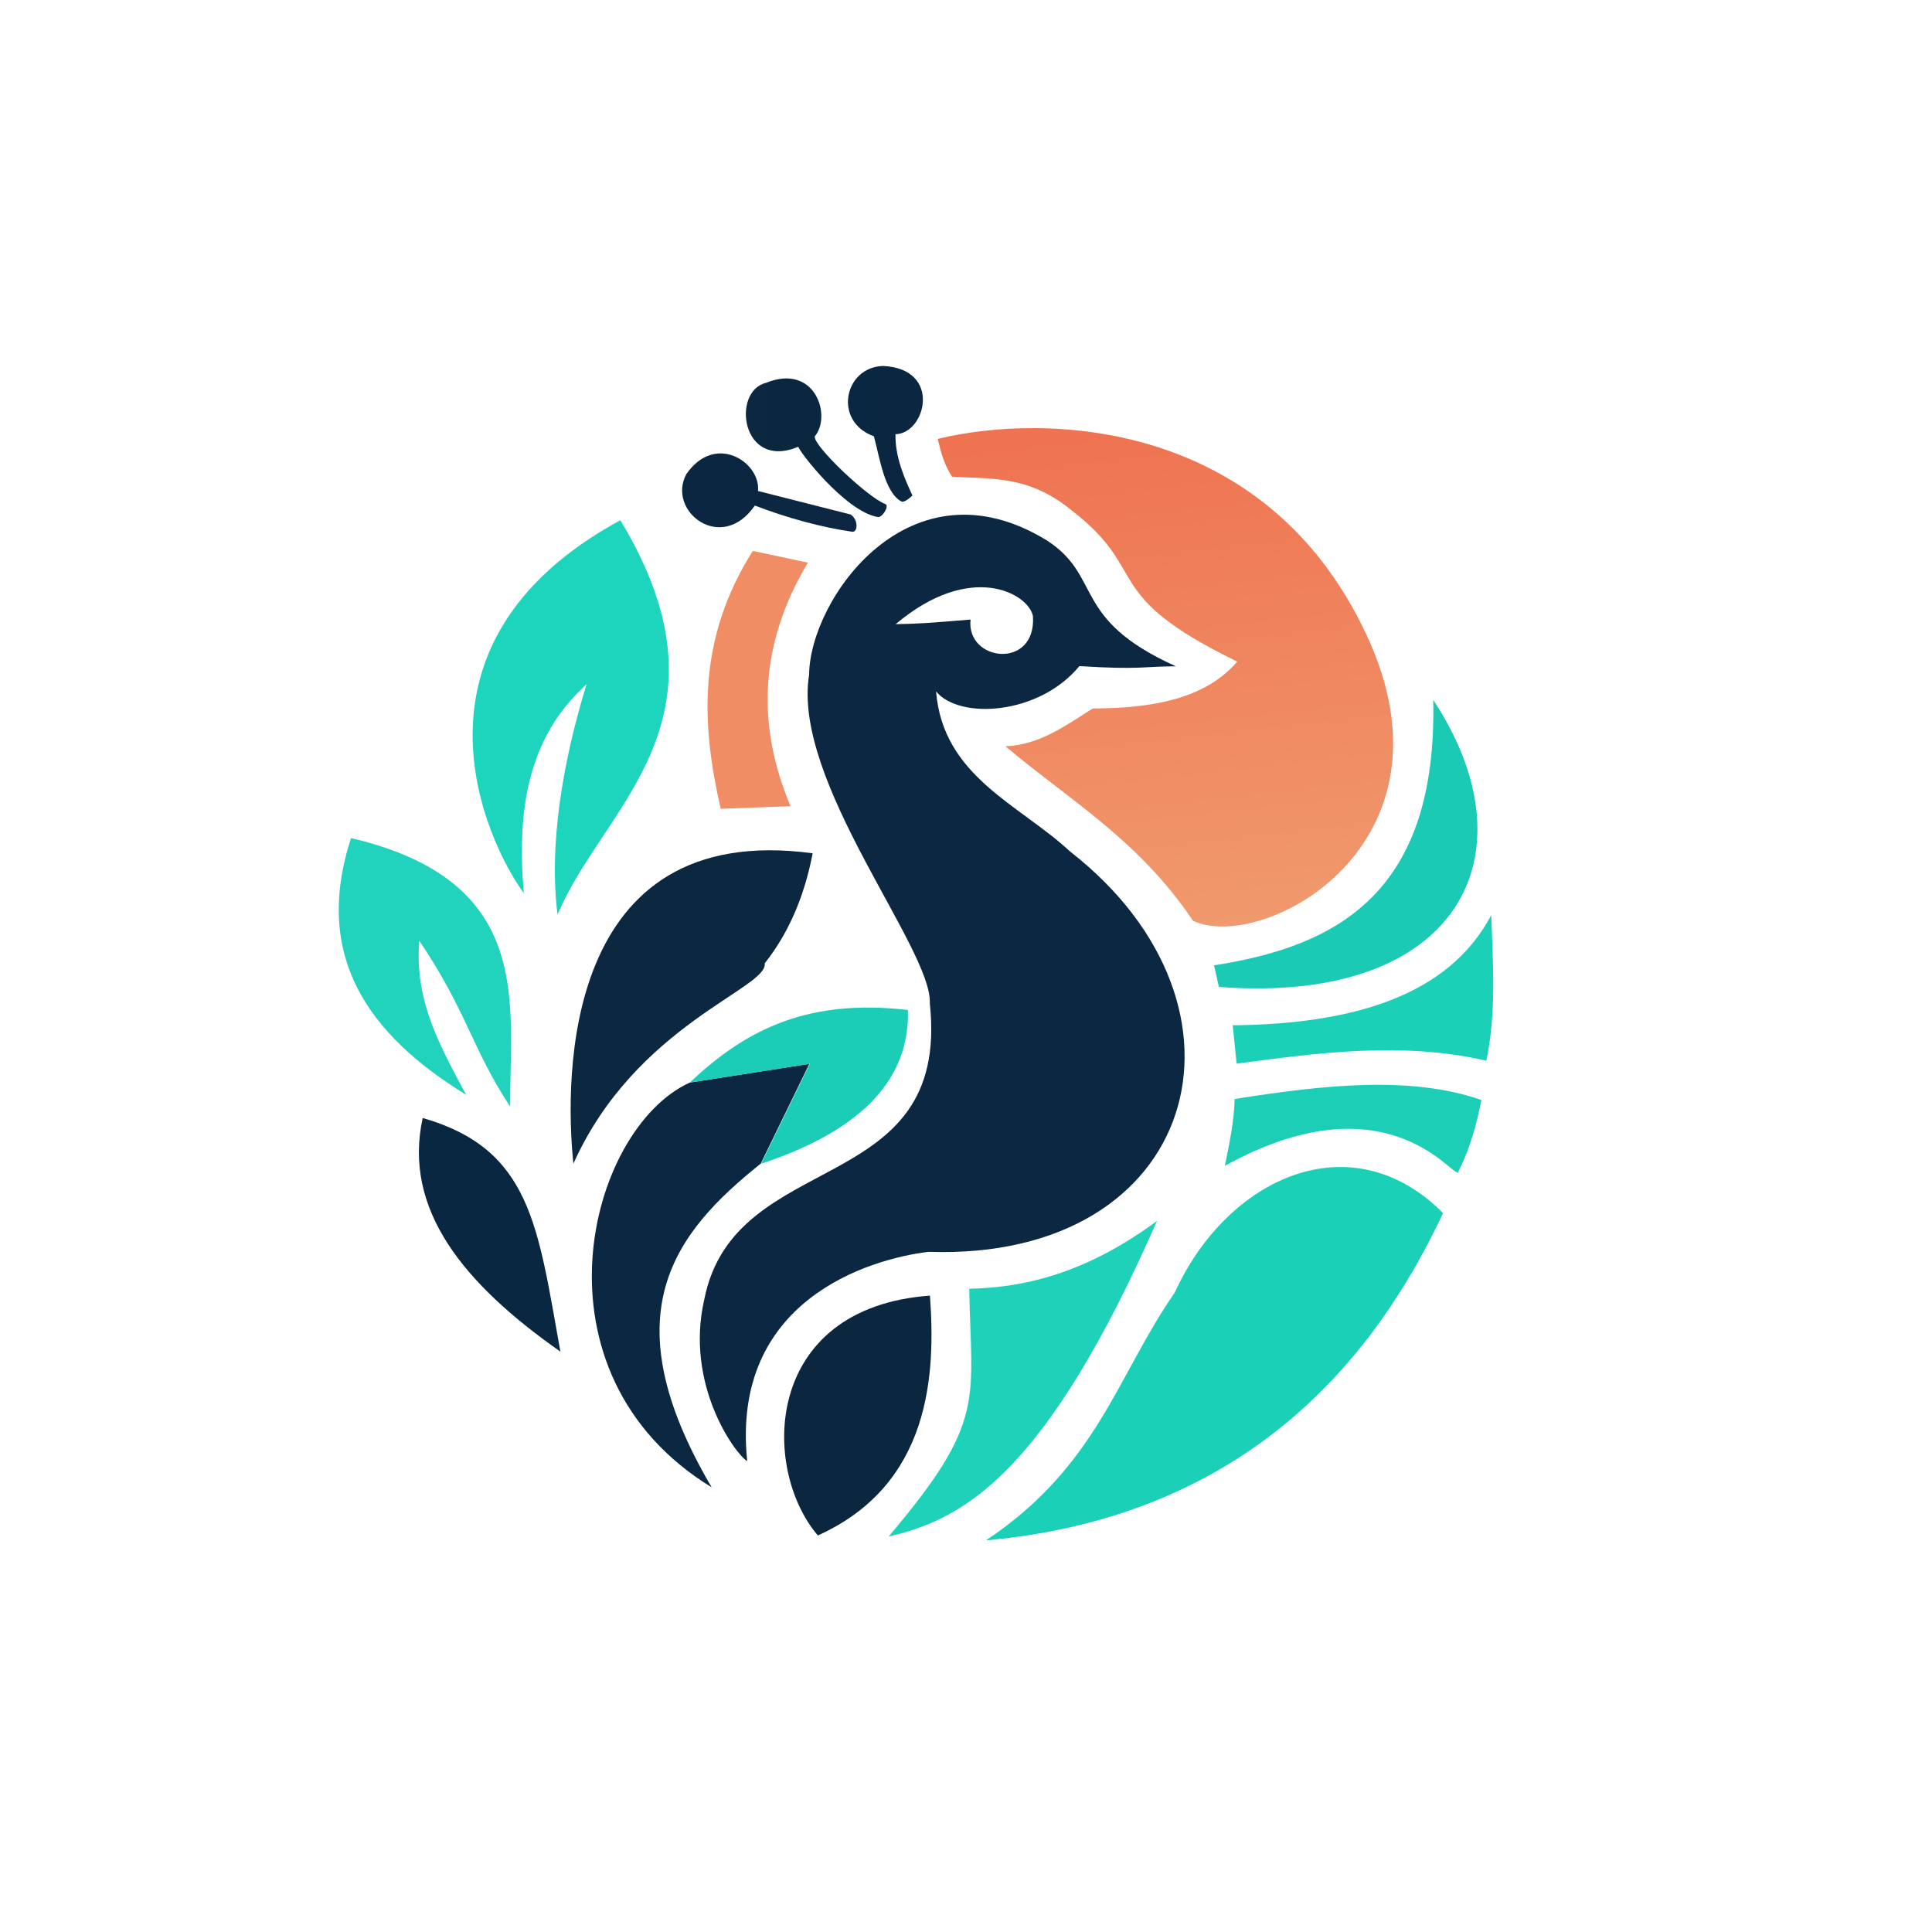 <?xml version="1.0" encoding="UTF-8" standalone="no"?>
<!-- Created with Inkscape (http://www.inkscape.org/) -->

<svg
   width="270.933mm"
   height="270.933mm"
   viewBox="0 0 270.933 270.933"
   version="1.1"
   id="svg1"
   xml:space="preserve"
   inkscape:version="1.3.2 (091e20e, 2023-11-25)"
   sodipodi:docname="peacock.svg"
   xmlns:inkscape="http://www.inkscape.org/namespaces/inkscape"
   xmlns:sodipodi="http://sodipodi.sourceforge.net/DTD/sodipodi-0.dtd"
   xmlns:xlink="http://www.w3.org/1999/xlink"
   xmlns="http://www.w3.org/2000/svg"
   xmlns:svg="http://www.w3.org/2000/svg"><sodipodi:namedview
     id="namedview1"
     pagecolor="#ffffff"
     bordercolor="#000000"
     borderopacity="0.25"
     inkscape:showpageshadow="2"
     inkscape:pageopacity="0.0"
     inkscape:pagecheckerboard="0"
     inkscape:deskcolor="#d1d1d1"
     inkscape:document-units="mm"
     inkscape:zoom="0.55684034"
     inkscape:cx="533.36653"
     inkscape:cy="453.45134"
     inkscape:window-width="1376"
     inkscape:window-height="768"
     inkscape:window-x="0"
     inkscape:window-y="0"
     inkscape:window-maximized="0"
     inkscape:current-layer="layer1" /><defs
     id="defs1"><linearGradient
       id="linearGradient29"
       inkscape:collect="always"><stop
         style="stop-color:#ef7351;stop-opacity:1;"
         offset="0"
         id="stop29" /><stop
         style="stop-color:#f0996d;stop-opacity:1;"
         offset="1"
         id="stop30" /></linearGradient><linearGradient
       id="linearGradient27"
       inkscape:collect="always"><stop
         style="stop-color:#092742;stop-opacity:1;"
         offset="0"
         id="stop27" /><stop
         style="stop-color:#0c2641;stop-opacity:1;"
         offset="1"
         id="stop28" /></linearGradient><linearGradient
       id="linearGradient25"
       inkscape:collect="always"><stop
         style="stop-color:#0c2740;stop-opacity:1;"
         offset="0"
         id="stop25" /><stop
         style="stop-color:#092741;stop-opacity:1;"
         offset="1"
         id="stop26" /></linearGradient><linearGradient
       id="linearGradient23"
       inkscape:collect="always"><stop
         style="stop-color:#0a2640;stop-opacity:1;"
         offset="0"
         id="stop23" /><stop
         style="stop-color:#0d2742;stop-opacity:1;"
         offset="1"
         id="stop24" /></linearGradient><linearGradient
       inkscape:collect="always"
       xlink:href="#linearGradient23"
       id="linearGradient24"
       x1="65.045"
       y1="82.114"
       x2="89.505"
       y2="82.114"
       gradientUnits="userSpaceOnUse" /><linearGradient
       inkscape:collect="always"
       xlink:href="#linearGradient25"
       id="linearGradient26"
       x1="73.985"
       y1="75.824"
       x2="93.732"
       y2="75.824"
       gradientUnits="userSpaceOnUse" /><linearGradient
       inkscape:collect="always"
       xlink:href="#linearGradient27"
       id="linearGradient28"
       x1="88.304"
       y1="73.873"
       x2="98.815"
       y2="73.873"
       gradientUnits="userSpaceOnUse" /><linearGradient
       inkscape:collect="always"
       xlink:href="#linearGradient29"
       id="linearGradient30"
       x1="128.45"
       y1="73.329"
       x2="136.244"
       y2="143.176"
       gradientUnits="userSpaceOnUse" /></defs><g
     inkscape:label="Layer 1"
     inkscape:groupmode="layer"
     id="layer1"
     transform="translate(30.609,-13.033)"><path
       style="opacity:1;fill:#1dd5bc;fill-rule:evenodd;stroke:none;stroke-width:0;stroke-dasharray:none;stroke-opacity:1;fill-opacity:1"
       d="m 42.847,138.28 c -5.265,-7.162 -18.384,-34.941 13.54,-52.299 17.068,28.29 -2.665,40.284 -8.801,55.345 -1.266,-9.714 0.73,-21.551 4.062,-32.327 -8.409,7.57 -9.771,17.959 -8.801,29.281 z"
       id="path1"
       sodipodi:nodetypes="ccccc" /><path
       style="opacity:1;fill:#21d2bc;fill-rule:evenodd;stroke:none;stroke-width:0;stroke-dasharray:none;stroke-opacity:1;fill-opacity:1"
       d="m 28.193,144.962 c -0.739,8.457 3.036,14.98 6.569,21.606 -13.731,-8.445 -21.533,-19.416 -16.145,-36.009 25.805,6.062 22.225,23.093 22.318,37.671 -5.343,-8.121 -6.125,-13.48 -12.742,-23.268 z"
       id="path2"
       sodipodi:nodetypes="ccccc" /><path
       style="opacity:1;fill:#0a2742;fill-rule:evenodd;stroke:none;stroke-width:0;stroke-dasharray:none;stroke-opacity:1;fill-opacity:1"
       d="m 28.668,169.812 c -2.825,12.881 5.847,23.329 19.31,32.765 -3.185,-17.646 -4.111,-28.394 -19.31,-32.765 z"
       id="path3"
       sodipodi:nodetypes="ccc" /><path
       style="opacity:1;fill:#0c2740;fill-rule:evenodd;stroke:none;stroke-width:0;stroke-dasharray:none;stroke-opacity:1;fill-opacity:1"
       d="m 49.799,176.223 c 8.733,-19.494 27.363,-24.606 26.829,-28.095 3.133,-3.957 5.48,-8.961 6.727,-15.433 -35.044,-4.724 -34.813,31.4 -33.556,43.528 z"
       id="path4"
       sodipodi:nodetypes="cccc" /><path
       style="opacity:1;fill:#0b2740;fill-rule:evenodd;stroke:none;stroke-width:0;stroke-dasharray:none;stroke-opacity:1;fill-opacity:1"
       d="M 99.8,194.723 C 76.406,196.427 76.059,218.972 84.085,228.359 100.004,221.17 100.596,205.612 99.8,194.723 Z"
       id="path6"
       sodipodi:nodetypes="ccc" /><path
       style="opacity:1;fill:#1ed2b9;fill-rule:evenodd;stroke:none;stroke-width:0;stroke-dasharray:none;stroke-opacity:1;fill-opacity:1"
       d="m 105.314,193.758 c 8.148,-0.155 16.738,-2.427 26.33,-9.512 -15.392,35.039 -26.818,41.819 -37.634,44.251 13.786,-16.236 11.556,-19.012 11.304,-34.739 z"
       id="path7"
       sodipodi:nodetypes="cccc" /><path
       style="opacity:1;fill:#1cceb6;fill-rule:evenodd;stroke:none;stroke-width:0;stroke-dasharray:none;stroke-opacity:1;fill-opacity:1"
       d="m 141.156,176.526 c 22.117,-12.238 31.532,0.992 32.671,0.965 1.801,-3.575 2.655,-6.913 3.308,-10.201 -9.921,-3.451 -22.109,-2.116 -34.601,-0.138 -0.078,3.125 -0.736,6.249 -1.379,9.374 z"
       id="path8"
       sodipodi:nodetypes="ccccc" /><path
       style="opacity:1;fill:#1ad0b7;fill-rule:evenodd;stroke:none;stroke-width:0;stroke-dasharray:none;stroke-opacity:1;fill-opacity:1"
       d="m 171.759,183.143 c -12.854,-12.912 -30.248,-5.039 -37.634,11.166 -8.123,11.7 -10.867,24.328 -26.468,34.739 36.897,-3.342 54.686,-25.798 64.101,-45.905 z"
       id="path9"
       sodipodi:nodetypes="cccc" /><path
       style="opacity:1;fill:#1ad0b7;fill-rule:evenodd;stroke:none;stroke-width:0;stroke-dasharray:none;stroke-opacity:1;fill-opacity:1"
       d="m 142.258,156.814 0.551,5.376 c 11.578,-1.535 23.154,-3.116 35.015,-0.414 1.43,-6.801 0.925,-13.601 0.689,-20.402 -5.914,11.16 -19.062,15.27 -36.255,15.439 z"
       id="path10"
       sodipodi:nodetypes="ccccc" /><path
       style="display:inline;opacity:1;fill:#1acab5;fill-opacity:1;fill-rule:evenodd;stroke:none;stroke-width:0;stroke-dasharray:none;stroke-opacity:1"
       d="m 140.328,151.437 c 33.657,2.525 44.384,-18.563 30.052,-40.253 0.578,26.839 -13.214,34.52 -30.741,37.22 z"
       id="path11"
       sodipodi:nodetypes="cccc" /><path
       style="opacity:1;fill:#f18d64;fill-rule:evenodd;stroke:none;stroke-width:0;stroke-dasharray:none;stroke-opacity:1;fill-opacity:1"
       d="m 74.957,90.29 7.732,1.644 C 75.824,103.394 75.464,114.769 80.253,126.087 l -9.795,0.365 C 67.741,114.615 67.127,102.69 74.957,90.29 Z"
       id="path12"
       sodipodi:nodetypes="ccccc" /><path
       style="opacity:1;fill:url(#linearGradient24);fill-rule:evenodd;stroke:none;stroke-width:0;stroke-dasharray:none;stroke-opacity:1"
       d="m 88.891,87.604 c 0.804,0.118 0.91,-1.714 -0.236,-2.428 L 75.687,81.888 c 0.413,-3.982 -5.962,-8.262 -10.045,-2.374 -2.802,5.176 4.912,11.234 9.604,4.414 4.645,1.779 9.302,3.037 13.645,3.675 z"
       id="path13"
       sodipodi:nodetypes="sccccs" /><path
       style="opacity:1;fill:url(#linearGradient26);fill-rule:evenodd;stroke:none;stroke-width:0;stroke-dasharray:none;stroke-opacity:1"
       d="m 92.49,85.541 c 0.646,0.111 1.667,-1.604 1.051,-1.826 -2.414,-0.87 -10.212,-8.26 -9.885,-9.497 2.4,-2.837 0.067,-10.318 -6.872,-7.488 -4.844,1.178 -3.447,12.322 4.566,8.949 -0.048,0.468 6.525,9.069 11.141,9.863 z"
       id="path14"
       sodipodi:nodetypes="sscccs" /><path
       style="opacity:1;fill:url(#linearGradient28);fill-rule:evenodd;stroke:none;stroke-width:0;stroke-dasharray:none;stroke-opacity:1"
       d="m 95.778,83.349 c -2.349,-1.307 -3.005,-6.064 -3.835,-9.132 -5.748,-2.06 -4.205,-9.7 1.278,-9.863 8.33,0.383 5.996,9.487 1.75,9.573 -0.081,3.21 1.318,6.309 2.374,8.584 0,0 -1.092,1.102 -1.568,0.837 z"
       id="path15"
       sodipodi:nodetypes="sccccs" /><path
       style="display:inline;opacity:1;fill:url(#linearGradient30);fill-rule:evenodd;stroke:none;stroke-width:0;stroke-dasharray:none;stroke-opacity:1"
       d="m 102.901,79.879 c -1.165,-1.766 -1.579,-3.531 -2.009,-5.297 15.071,-3.664 45.97,-2.782 60.088,27.396 13.942,29.584 -14.521,44.739 -24.291,40.181 -7.606,-11.35 -17.322,-16.898 -26.3,-24.474 4.864,-0.195 8.456,-2.935 12.237,-5.297 8.298,-0.036 15.723,-1.292 20.273,-6.575 -19.54,-9.505 -12.031,-12.551 -23.195,-21.186 -6.132,-5.036 -11.389,-4.38 -16.803,-4.749 z"
       id="path16"
       sodipodi:nodetypes="ccccccccc" /><path
       style="display:inline;opacity:1;fill:#0b2742;fill-opacity:1;fill-rule:evenodd;stroke:none;stroke-width:0;stroke-dasharray:none;stroke-opacity:1"
       d="M 134.293,106.474 C 119.52,99.811 124.102,93.935 116.183,88.809 96.933,77.021 82.932,97.098 82.856,107.657 l 12.137,-7.095 c 3.132,-0.049 4.75,-0.165 10.504,-0.643 -0.653,5.927 9.247,7.068 8.748,-0.485 -0.604,-3.149 -8.698,-7.782 -19.248,1.127 l -12.142,7.096 c -2.444,14.952 17.286,38.443 16.928,46.062 2.964,27.561 -27.411,20.039 -31.633,41.569 -2.727,11.865 4.298,21.616 6.027,22.647 -2.328,-22.446 16.939,-28.335 25.43,-29.352 37.866,1.289 47.909,-34.251 19.864,-56.124 -7.156,-6.653 -17.827,-10.501 -18.812,-22.465 3.251,3.973 14.397,3.357 20.101,-3.55 8.491,0.54 9.089,0.029 13.533,0.029 z"
       id="path17"
       sodipodi:nodetypes="ccccccccccccccccc" /><path
       style="display:inline;opacity:1;fill:#0b2742;fill-rule:evenodd;stroke:none;stroke-width:0;stroke-dasharray:none;stroke-opacity:1;fill-opacity:1"
       d="m 82.891,162.216 -16.775,2.631 c -14.349,6.55 -23.094,40.744 3.078,56.765 -14.293,-24.282 -5.258,-35.694 6.877,-45.396 z"
       id="path18"
       sodipodi:nodetypes="ccccc" /><path
       style="display:inline;opacity:1;fill:#1bcdb7;fill-rule:evenodd;stroke:none;stroke-width:0;stroke-dasharray:none;stroke-opacity:1;fill-opacity:1"
       d="m 66.112,164.848 c 7.152,-6.712 15.674,-11.932 30.603,-10.179 0.266,9.416 -6.074,16.767 -20.592,21.563 l 6.827,-14.009 z"
       id="path19"
       sodipodi:nodetypes="ccccc" /></g></svg>
